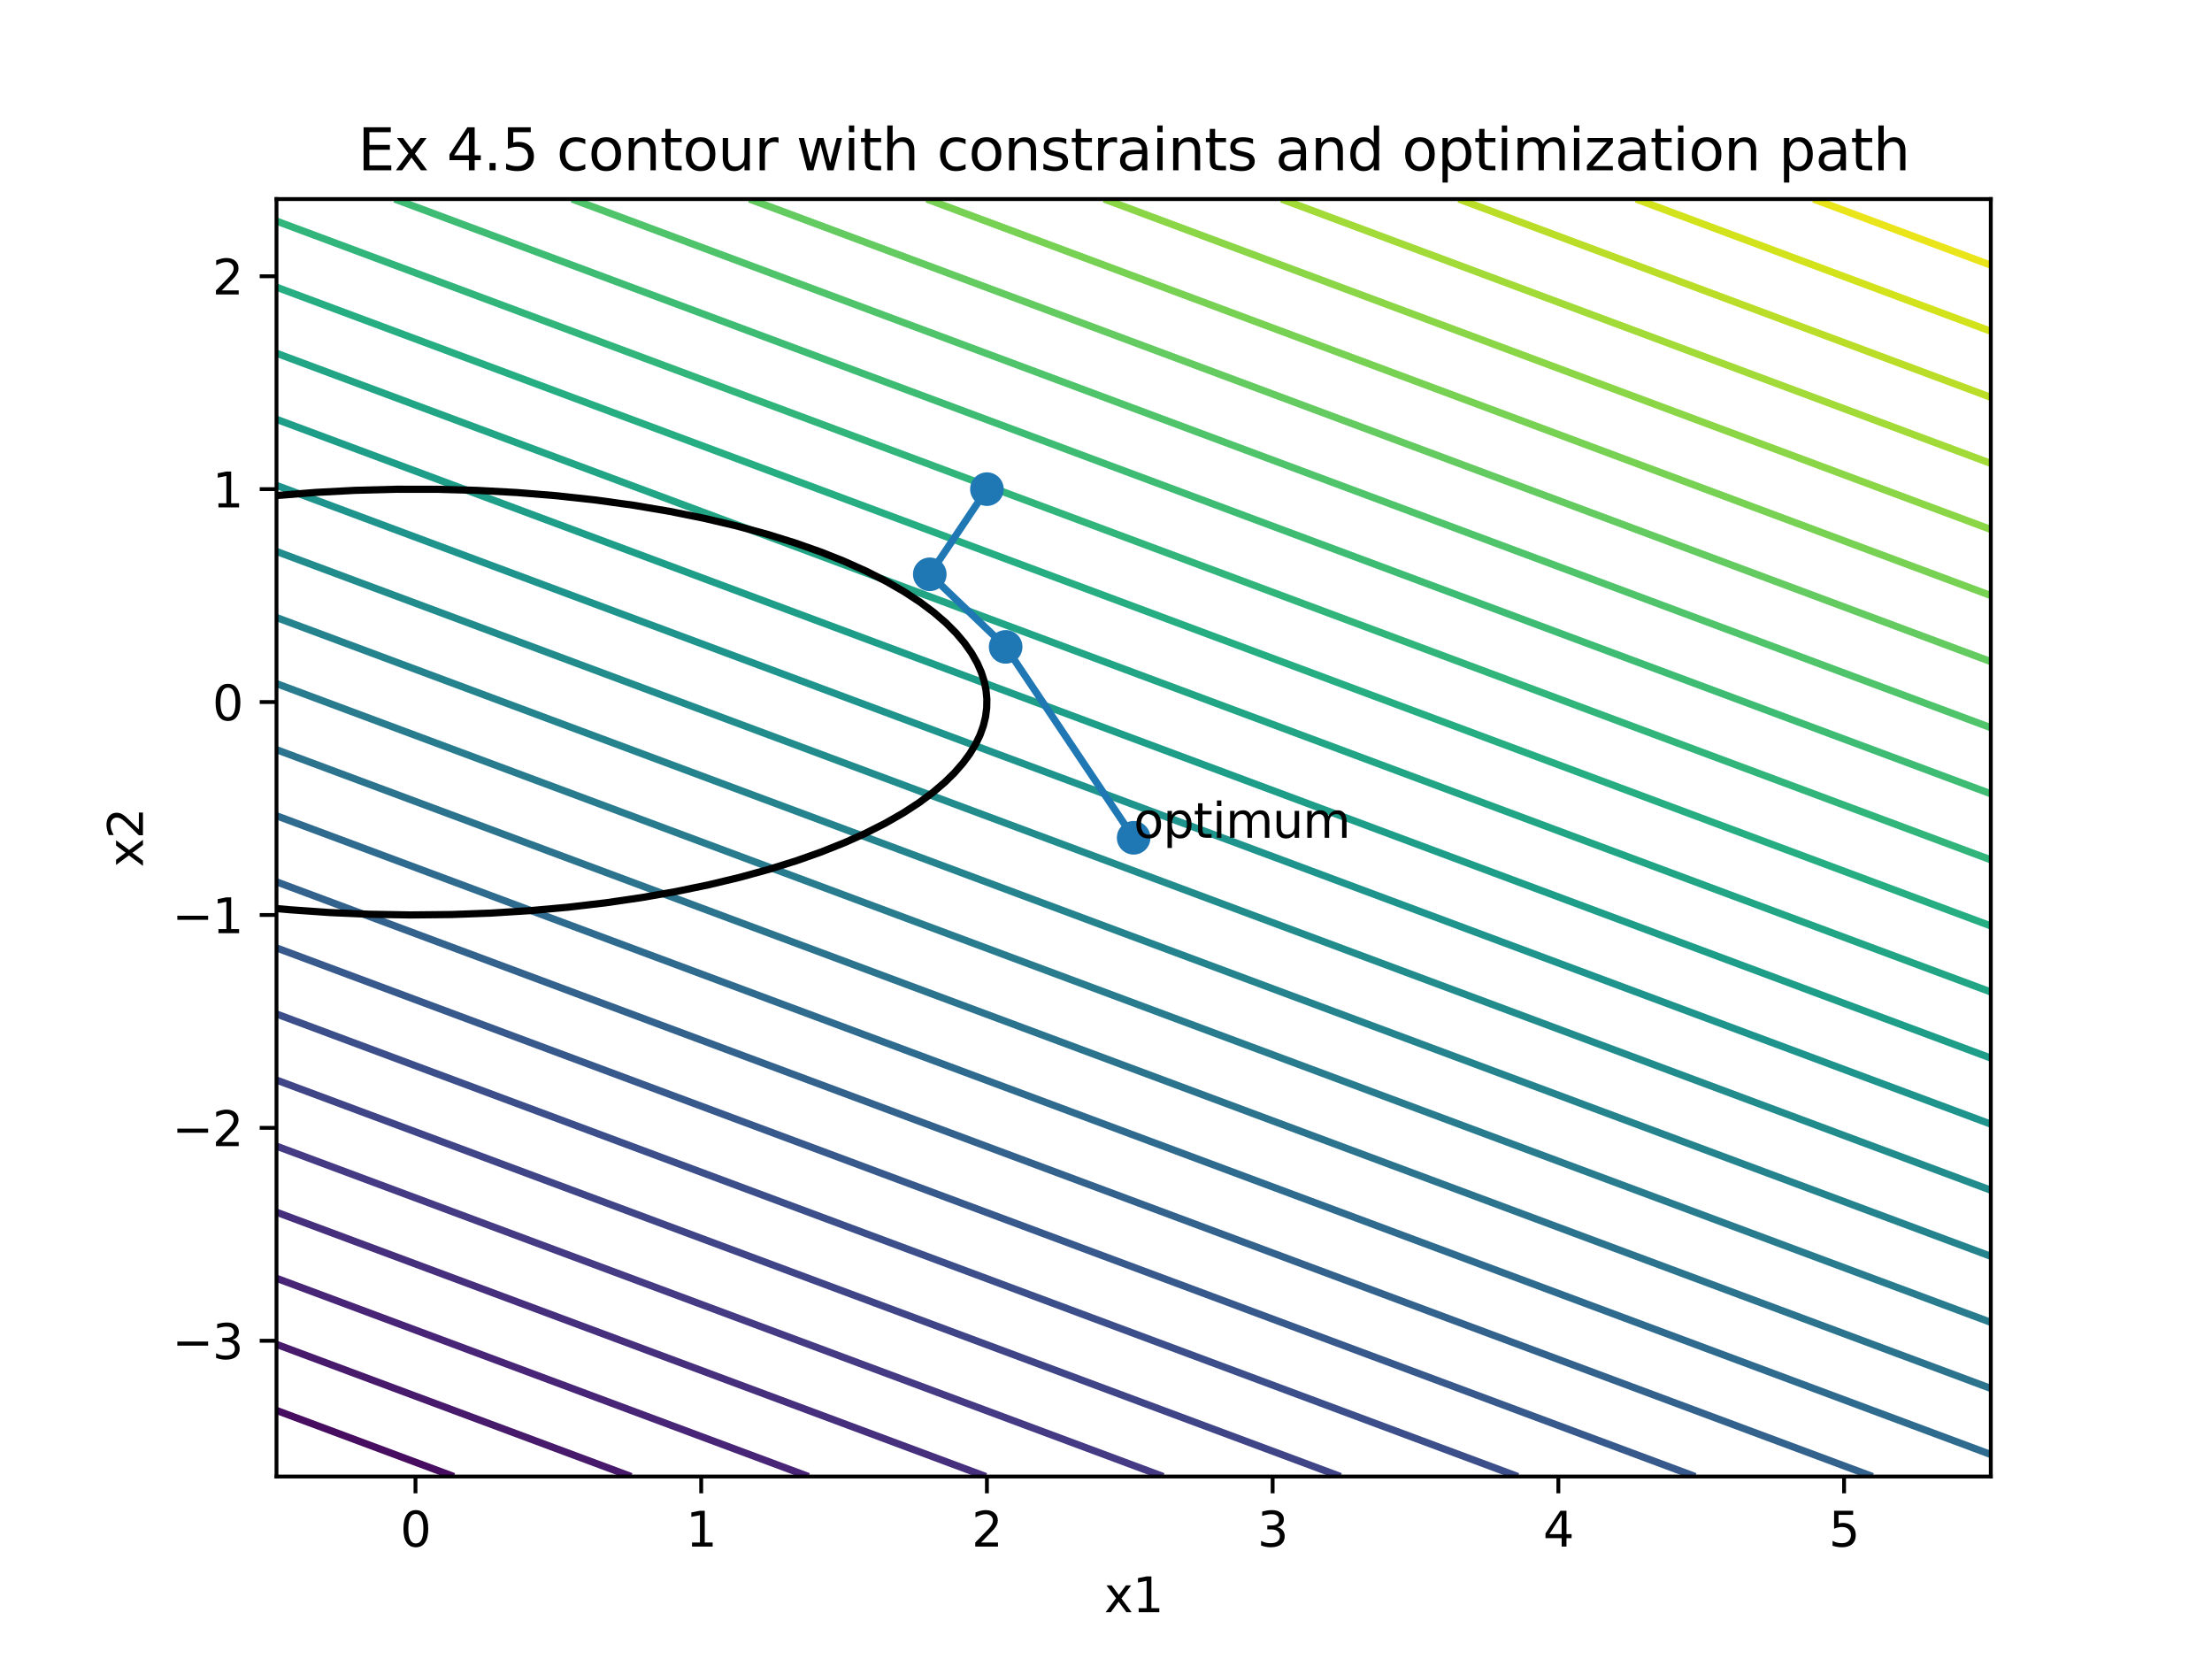 <?xml version="1.0" encoding="utf-8" standalone="no"?>
<!DOCTYPE svg PUBLIC "-//W3C//DTD SVG 1.1//EN"
  "http://www.w3.org/Graphics/SVG/1.1/DTD/svg11.dtd">
<svg xmlns:xlink="http://www.w3.org/1999/xlink" width="460.8pt" height="345.6pt" viewBox="0 0 460.8 345.6" xmlns="http://www.w3.org/2000/svg" version="1.1">
 <defs>
  <style type="text/css">*{stroke-linejoin: round; stroke-linecap: butt}</style>
 </defs>
 <g id="figure_1">
  <g id="patch_1">
   <path d="M 0 345.6 
L 460.8 345.6 
L 460.8 0 
L 0 0 
z
" style="fill: #ffffff"/>
  </g>
  <g id="axes_1">
   <g id="patch_2">
    <path d="M 57.6 307.584 
L 414.72 307.584 
L 414.72 41.472 
L 57.6 41.472 
z
" style="fill: #ffffff"/>
   </g>
   <g id="matplotlib.axis_1">
    <g id="xtick_1">
     <g id="line2d_1">
      <defs>
       <path id="m0d5af7718a" d="M 0 0 
L 0 3.5 
" style="stroke: #000000; stroke-width: 0.8"/>
      </defs>
      <g>
       <use xlink:href="#m0d5af7718a" x="86.553" y="307.584" style="stroke: #000000; stroke-width: 0.8"/>
      </g>
     </g>
     <g id="text_1">
      <!-- 0 -->
      <g transform="translate(83.371 322.182) scale(0.1 -0.1)">
       <defs>
        <path id="DejaVuSans-30" d="M 2034 4250 
Q 1547 4250 1301 3770 
Q 1056 3291 1056 2328 
Q 1056 1369 1301 889 
Q 1547 409 2034 409 
Q 2525 409 2770 889 
Q 3016 1369 3016 2328 
Q 3016 3291 2770 3770 
Q 2525 4250 2034 4250 
z
M 2034 4750 
Q 2819 4750 3233 4129 
Q 3647 3509 3647 2328 
Q 3647 1150 3233 529 
Q 2819 -91 2034 -91 
Q 1250 -91 836 529 
Q 422 1150 422 2328 
Q 422 3509 836 4129 
Q 1250 4750 2034 4750 
z
" transform="scale(0.016)"/>
       </defs>
       <use xlink:href="#DejaVuSans-30"/>
      </g>
     </g>
    </g>
    <g id="xtick_2">
     <g id="line2d_2">
      <g>
       <use xlink:href="#m0d5af7718a" x="146.073" y="307.584" style="stroke: #000000; stroke-width: 0.8"/>
      </g>
     </g>
     <g id="text_2">
      <!-- 1 -->
      <g transform="translate(142.891 322.182) scale(0.1 -0.1)">
       <defs>
        <path id="DejaVuSans-31" d="M 794 531 
L 1825 531 
L 1825 4091 
L 703 3866 
L 703 4441 
L 1819 4666 
L 2450 4666 
L 2450 531 
L 3481 531 
L 3481 0 
L 794 0 
L 794 531 
z
" transform="scale(0.016)"/>
       </defs>
       <use xlink:href="#DejaVuSans-31"/>
      </g>
     </g>
    </g>
    <g id="xtick_3">
     <g id="line2d_3">
      <g>
       <use xlink:href="#m0d5af7718a" x="205.593" y="307.584" style="stroke: #000000; stroke-width: 0.8"/>
      </g>
     </g>
     <g id="text_3">
      <!-- 2 -->
      <g transform="translate(202.411 322.182) scale(0.1 -0.1)">
       <defs>
        <path id="DejaVuSans-32" d="M 1228 531 
L 3431 531 
L 3431 0 
L 469 0 
L 469 531 
Q 828 903 1448 1529 
Q 2069 2156 2228 2338 
Q 2531 2678 2651 2914 
Q 2772 3150 2772 3378 
Q 2772 3750 2511 3984 
Q 2250 4219 1831 4219 
Q 1534 4219 1204 4116 
Q 875 4013 500 3803 
L 500 4441 
Q 881 4594 1212 4672 
Q 1544 4750 1819 4750 
Q 2544 4750 2975 4387 
Q 3406 4025 3406 3419 
Q 3406 3131 3298 2873 
Q 3191 2616 2906 2266 
Q 2828 2175 2409 1742 
Q 1991 1309 1228 531 
z
" transform="scale(0.016)"/>
       </defs>
       <use xlink:href="#DejaVuSans-32"/>
      </g>
     </g>
    </g>
    <g id="xtick_4">
     <g id="line2d_4">
      <g>
       <use xlink:href="#m0d5af7718a" x="265.113" y="307.584" style="stroke: #000000; stroke-width: 0.8"/>
      </g>
     </g>
     <g id="text_4">
      <!-- 3 -->
      <g transform="translate(261.931 322.182) scale(0.1 -0.1)">
       <defs>
        <path id="DejaVuSans-33" d="M 2597 2516 
Q 3050 2419 3304 2112 
Q 3559 1806 3559 1356 
Q 3559 666 3084 287 
Q 2609 -91 1734 -91 
Q 1441 -91 1130 -33 
Q 819 25 488 141 
L 488 750 
Q 750 597 1062 519 
Q 1375 441 1716 441 
Q 2309 441 2620 675 
Q 2931 909 2931 1356 
Q 2931 1769 2642 2001 
Q 2353 2234 1838 2234 
L 1294 2234 
L 1294 2753 
L 1863 2753 
Q 2328 2753 2575 2939 
Q 2822 3125 2822 3475 
Q 2822 3834 2567 4026 
Q 2313 4219 1838 4219 
Q 1578 4219 1281 4162 
Q 984 4106 628 3988 
L 628 4550 
Q 988 4650 1302 4700 
Q 1616 4750 1894 4750 
Q 2613 4750 3031 4423 
Q 3450 4097 3450 3541 
Q 3450 3153 3228 2886 
Q 3006 2619 2597 2516 
z
" transform="scale(0.016)"/>
       </defs>
       <use xlink:href="#DejaVuSans-33"/>
      </g>
     </g>
    </g>
    <g id="xtick_5">
     <g id="line2d_5">
      <g>
       <use xlink:href="#m0d5af7718a" x="324.633" y="307.584" style="stroke: #000000; stroke-width: 0.8"/>
      </g>
     </g>
     <g id="text_5">
      <!-- 4 -->
      <g transform="translate(321.451 322.182) scale(0.1 -0.1)">
       <defs>
        <path id="DejaVuSans-34" d="M 2419 4116 
L 825 1625 
L 2419 1625 
L 2419 4116 
z
M 2253 4666 
L 3047 4666 
L 3047 1625 
L 3713 1625 
L 3713 1100 
L 3047 1100 
L 3047 0 
L 2419 0 
L 2419 1100 
L 313 1100 
L 313 1709 
L 2253 4666 
z
" transform="scale(0.016)"/>
       </defs>
       <use xlink:href="#DejaVuSans-34"/>
      </g>
     </g>
    </g>
    <g id="xtick_6">
     <g id="line2d_6">
      <g>
       <use xlink:href="#m0d5af7718a" x="384.153" y="307.584" style="stroke: #000000; stroke-width: 0.8"/>
      </g>
     </g>
     <g id="text_6">
      <!-- 5 -->
      <g transform="translate(380.971 322.182) scale(0.1 -0.1)">
       <defs>
        <path id="DejaVuSans-35" d="M 691 4666 
L 3169 4666 
L 3169 4134 
L 1269 4134 
L 1269 2991 
Q 1406 3038 1543 3061 
Q 1681 3084 1819 3084 
Q 2600 3084 3056 2656 
Q 3513 2228 3513 1497 
Q 3513 744 3044 326 
Q 2575 -91 1722 -91 
Q 1428 -91 1123 -41 
Q 819 9 494 109 
L 494 744 
Q 775 591 1075 516 
Q 1375 441 1709 441 
Q 2250 441 2565 725 
Q 2881 1009 2881 1497 
Q 2881 1984 2565 2268 
Q 2250 2553 1709 2553 
Q 1456 2553 1204 2497 
Q 953 2441 691 2322 
L 691 4666 
z
" transform="scale(0.016)"/>
       </defs>
       <use xlink:href="#DejaVuSans-35"/>
      </g>
     </g>
    </g>
    <g id="text_7">
     <!-- x1 -->
     <g transform="translate(230.019 335.861) scale(0.1 -0.1)">
      <defs>
       <path id="DejaVuSans-78" d="M 3513 3500 
L 2247 1797 
L 3578 0 
L 2900 0 
L 1881 1375 
L 863 0 
L 184 0 
L 1544 1831 
L 300 3500 
L 978 3500 
L 1906 2253 
L 2834 3500 
L 3513 3500 
z
" transform="scale(0.016)"/>
      </defs>
      <use xlink:href="#DejaVuSans-78"/>
      <use xlink:href="#DejaVuSans-31" x="59.18"/>
     </g>
    </g>
   </g>
   <g id="matplotlib.axis_2">
    <g id="ytick_1">
     <g id="line2d_7">
      <defs>
       <path id="m8469f8056c" d="M 0 0 
L -3.5 0 
" style="stroke: #000000; stroke-width: 0.8"/>
      </defs>
      <g>
       <use xlink:href="#m8469f8056c" x="57.6" y="279.306" style="stroke: #000000; stroke-width: 0.8"/>
      </g>
     </g>
     <g id="text_8">
      <!-- −3 -->
      <g transform="translate(35.858 283.105) scale(0.1 -0.1)">
       <defs>
        <path id="DejaVuSans-2212" d="M 678 2272 
L 4684 2272 
L 4684 1741 
L 678 1741 
L 678 2272 
z
" transform="scale(0.016)"/>
       </defs>
       <use xlink:href="#DejaVuSans-2212"/>
       <use xlink:href="#DejaVuSans-33" x="83.789"/>
      </g>
     </g>
    </g>
    <g id="ytick_2">
     <g id="line2d_8">
      <g>
       <use xlink:href="#m8469f8056c" x="57.6" y="234.954" style="stroke: #000000; stroke-width: 0.8"/>
      </g>
     </g>
     <g id="text_9">
      <!-- −2 -->
      <g transform="translate(35.858 238.753) scale(0.1 -0.1)">
       <use xlink:href="#DejaVuSans-2212"/>
       <use xlink:href="#DejaVuSans-32" x="83.789"/>
      </g>
     </g>
    </g>
    <g id="ytick_3">
     <g id="line2d_9">
      <g>
       <use xlink:href="#m8469f8056c" x="57.6" y="190.602" style="stroke: #000000; stroke-width: 0.8"/>
      </g>
     </g>
     <g id="text_10">
      <!-- −1 -->
      <g transform="translate(35.858 194.401) scale(0.1 -0.1)">
       <use xlink:href="#DejaVuSans-2212"/>
       <use xlink:href="#DejaVuSans-31" x="83.789"/>
      </g>
     </g>
    </g>
    <g id="ytick_4">
     <g id="line2d_10">
      <g>
       <use xlink:href="#m8469f8056c" x="57.6" y="146.25" style="stroke: #000000; stroke-width: 0.8"/>
      </g>
     </g>
     <g id="text_11">
      <!-- 0 -->
      <g transform="translate(44.237 150.049) scale(0.1 -0.1)">
       <use xlink:href="#DejaVuSans-30"/>
      </g>
     </g>
    </g>
    <g id="ytick_5">
     <g id="line2d_11">
      <g>
       <use xlink:href="#m8469f8056c" x="57.6" y="101.898" style="stroke: #000000; stroke-width: 0.8"/>
      </g>
     </g>
     <g id="text_12">
      <!-- 1 -->
      <g transform="translate(44.237 105.697) scale(0.1 -0.1)">
       <use xlink:href="#DejaVuSans-31"/>
      </g>
     </g>
    </g>
    <g id="ytick_6">
     <g id="line2d_12">
      <g>
       <use xlink:href="#m8469f8056c" x="57.6" y="57.546" style="stroke: #000000; stroke-width: 0.8"/>
      </g>
     </g>
     <g id="text_13">
      <!-- 2 -->
      <g transform="translate(44.237 61.345) scale(0.1 -0.1)">
       <use xlink:href="#DejaVuSans-32"/>
      </g>
     </g>
    </g>
    <g id="text_14">
     <!-- x2 -->
     <g transform="translate(29.778 180.669) rotate(-90) scale(0.1 -0.1)">
      <use xlink:href="#DejaVuSans-78"/>
      <use xlink:href="#DejaVuSans-32" x="59.18"/>
     </g>
    </g>
   </g>
   <g id="PathCollection_1">
    <path d="M 57.6 307.584 
L 57.6 307.584 
z
" clip-path="url(#p1185262776)" style="fill: none; stroke: #440154; stroke-width: 1.5"/>
   </g>
   <g id="PathCollection_2">
    <path d="M 57.6 293.82 
L 94.543 307.584 
L 94.543 307.584 
" clip-path="url(#p1185262776)" style="fill: none; stroke: #470d60; stroke-width: 1.5"/>
   </g>
   <g id="PathCollection_3">
    <path d="M 57.6 280.055 
L 131.487 307.584 
L 131.487 307.584 
" clip-path="url(#p1185262776)" style="fill: none; stroke: #481a6c; stroke-width: 1.5"/>
   </g>
   <g id="PathCollection_4">
    <path d="M 57.6 266.291 
L 168.43 307.584 
L 168.43 307.584 
" clip-path="url(#p1185262776)" style="fill: none; stroke: #482576; stroke-width: 1.5"/>
   </g>
   <g id="PathCollection_5">
    <path d="M 57.6 252.526 
L 205.374 307.584 
L 205.374 307.584 
" clip-path="url(#p1185262776)" style="fill: none; stroke: #46307e; stroke-width: 1.5"/>
   </g>
   <g id="PathCollection_6">
    <path d="M 57.6 238.762 
L 242.317 307.584 
L 242.317 307.584 
" clip-path="url(#p1185262776)" style="fill: none; stroke: #443b84; stroke-width: 1.5"/>
   </g>
   <g id="PathCollection_7">
    <path d="M 57.6 224.998 
L 279.261 307.584 
L 279.261 307.584 
" clip-path="url(#p1185262776)" style="fill: none; stroke: #404588; stroke-width: 1.5"/>
   </g>
   <g id="PathCollection_8">
    <path d="M 57.6 211.233 
L 316.204 307.584 
L 316.204 307.584 
" clip-path="url(#p1185262776)" style="fill: none; stroke: #3c4f8a; stroke-width: 1.5"/>
   </g>
   <g id="PathCollection_9">
    <path d="M 57.6 197.469 
L 353.148 307.584 
L 353.148 307.584 
" clip-path="url(#p1185262776)" style="fill: none; stroke: #38598c; stroke-width: 1.5"/>
   </g>
   <g id="PathCollection_10">
    <path d="M 57.6 183.704 
L 390.091 307.584 
L 390.091 307.584 
" clip-path="url(#p1185262776)" style="fill: none; stroke: #33628d; stroke-width: 1.5"/>
   </g>
   <g id="PathCollection_11">
    <path d="M 57.6 169.94 
L 414.72 302.996 
L 414.72 302.996 
" clip-path="url(#p1185262776)" style="fill: none; stroke: #2f6b8e; stroke-width: 1.5"/>
   </g>
   <g id="PathCollection_12">
    <path d="M 57.6 156.175 
L 414.72 289.231 
L 414.72 289.231 
" clip-path="url(#p1185262776)" style="fill: none; stroke: #2c738e; stroke-width: 1.5"/>
   </g>
   <g id="PathCollection_13">
    <path d="M 57.6 142.411 
L 414.72 275.467 
L 414.72 275.467 
" clip-path="url(#p1185262776)" style="fill: none; stroke: #297b8e; stroke-width: 1.5"/>
   </g>
   <g id="PathCollection_14">
    <path d="M 57.6 128.647 
L 414.72 261.703 
L 414.72 261.703 
" clip-path="url(#p1185262776)" style="fill: none; stroke: #25838e; stroke-width: 1.5"/>
   </g>
   <g id="PathCollection_15">
    <path d="M 57.6 114.882 
L 414.72 247.938 
L 414.72 247.938 
" clip-path="url(#p1185262776)" style="fill: none; stroke: #228c8d; stroke-width: 1.5"/>
   </g>
   <g id="PathCollection_16">
    <path d="M 57.6 101.118 
L 414.72 234.174 
L 414.72 234.174 
" clip-path="url(#p1185262776)" style="fill: none; stroke: #1f948c; stroke-width: 1.5"/>
   </g>
   <g id="PathCollection_17">
    <path d="M 57.6 87.353 
L 414.72 220.409 
L 414.72 220.409 
" clip-path="url(#p1185262776)" style="fill: none; stroke: #1e9d89; stroke-width: 1.5"/>
   </g>
   <g id="PathCollection_18">
    <path d="M 57.6 73.589 
L 414.72 206.645 
L 414.72 206.645 
" clip-path="url(#p1185262776)" style="fill: none; stroke: #21a585; stroke-width: 1.5"/>
   </g>
   <g id="PathCollection_19">
    <path d="M 57.6 59.825 
L 414.72 192.881 
L 414.72 192.881 
" clip-path="url(#p1185262776)" style="fill: none; stroke: #26ad81; stroke-width: 1.5"/>
   </g>
   <g id="PathCollection_20">
    <path d="M 57.6 46.06 
L 414.72 179.116 
L 414.72 179.116 
" clip-path="url(#p1185262776)" style="fill: none; stroke: #31b57b; stroke-width: 1.5"/>
   </g>
   <g id="PathCollection_21">
    <path d="M 82.229 41.472 
L 414.72 165.352 
L 414.72 165.352 
" clip-path="url(#p1185262776)" style="fill: none; stroke: #3fbc73; stroke-width: 1.5"/>
   </g>
   <g id="PathCollection_22">
    <path d="M 119.172 41.472 
L 414.72 151.587 
L 414.72 151.587 
" clip-path="url(#p1185262776)" style="fill: none; stroke: #50c46a; stroke-width: 1.5"/>
   </g>
   <g id="PathCollection_23">
    <path d="M 156.116 41.472 
L 414.72 137.823 
L 414.72 137.823 
" clip-path="url(#p1185262776)" style="fill: none; stroke: #63cb5f; stroke-width: 1.5"/>
   </g>
   <g id="PathCollection_24">
    <path d="M 193.059 41.472 
L 414.72 124.058 
L 414.72 124.058 
" clip-path="url(#p1185262776)" style="fill: none; stroke: #77d153; stroke-width: 1.5"/>
   </g>
   <g id="PathCollection_25">
    <path d="M 230.003 41.472 
L 414.72 110.294 
L 414.72 110.294 
" clip-path="url(#p1185262776)" style="fill: none; stroke: #8bd646; stroke-width: 1.5"/>
   </g>
   <g id="PathCollection_26">
    <path d="M 266.946 41.472 
L 414.72 96.53 
L 414.72 96.53 
" clip-path="url(#p1185262776)" style="fill: none; stroke: #a2da37; stroke-width: 1.5"/>
   </g>
   <g id="PathCollection_27">
    <path d="M 303.89 41.472 
L 414.72 82.765 
L 414.72 82.765 
" clip-path="url(#p1185262776)" style="fill: none; stroke: #bade28; stroke-width: 1.5"/>
   </g>
   <g id="PathCollection_28">
    <path d="M 340.833 41.472 
L 414.72 69.001 
L 414.72 69.001 
" clip-path="url(#p1185262776)" style="fill: none; stroke: #d2e21b; stroke-width: 1.5"/>
   </g>
   <g id="PathCollection_29">
    <path d="M 377.777 41.472 
L 414.72 55.236 
L 414.72 55.236 
" clip-path="url(#p1185262776)" style="fill: none; stroke: #eae51a; stroke-width: 1.5"/>
   </g>
   <g id="PathCollection_30"/>
   <g id="PathCollection_31">
    <path d="M 57.6 103.23 
L 65.822 102.576 
L 74.044 102.144 
L 82.623 101.922 
L 91.203 101.932 
L 99.425 102.158 
L 107.647 102.6 
L 115.949 103.272 
L 124.091 104.161 
L 131.955 105.251 
L 139.462 106.52 
L 146.612 107.957 
L 153.404 109.553 
L 159.713 111.263 
L 165.558 113.075 
L 170.92 114.961 
L 175.697 116.857 
L 180.449 118.988 
L 184.639 121.119 
L 188.437 123.313 
L 191.654 125.425 
L 194.514 127.566 
L 197.016 129.721 
L 199.161 131.87 
L 200.948 133.983 
L 202.393 136.036 
L 203.599 138.167 
L 204.417 140.032 
L 205.018 141.897 
L 205.405 143.761 
L 205.581 145.626 
L 205.546 147.491 
L 205.301 149.355 
L 204.843 151.22 
L 204.166 153.097 
L 203.28 154.949 
L 202.021 157.033 
L 200.612 158.945 
L 198.804 161.014 
L 196.842 162.941 
L 194.342 165.072 
L 191.472 167.203 
L 188.199 169.334 
L 184.484 171.465 
L 180.274 173.596 
L 175.925 175.547 
L 170.92 177.539 
L 165.916 179.307 
L 160.196 181.096 
L 154.119 182.765 
L 147.684 184.307 
L 140.892 185.711 
L 133.743 186.968 
L 126.236 188.065 
L 118.371 188.988 
L 110.507 189.695 
L 102.285 190.213 
L 94.063 190.514 
L 85.483 190.6 
L 76.904 190.456 
L 68.682 190.099 
L 60.46 189.523 
L 57.6 189.27 
L 57.6 189.27 
" clip-path="url(#p1185262776)" style="fill: none; stroke: #000000; stroke-width: 1.5"/>
   </g>
   <g id="line2d_13">
    <path d="M 205.593 101.898 
L 193.689 119.639 
L 209.496 134.757 
L 236.16 174.528 
" clip-path="url(#p1185262776)" style="fill: none; stroke: #1f77b4; stroke-width: 1.5; stroke-linecap: square"/>
    <defs>
     <path id="m850716534d" d="M 0 3 
C 0.796 3 1.559 2.684 2.121 2.121 
C 2.684 1.559 3 0.796 3 0 
C 3 -0.796 2.684 -1.559 2.121 -2.121 
C 1.559 -2.684 0.796 -3 0 -3 
C -0.796 -3 -1.559 -2.684 -2.121 -2.121 
C -2.684 -1.559 -3 -0.796 -3 0 
C -3 0.796 -2.684 1.559 -2.121 2.121 
C -1.559 2.684 -0.796 3 0 3 
z
" style="stroke: #1f77b4"/>
    </defs>
    <g clip-path="url(#p1185262776)">
     <use xlink:href="#m850716534d" x="205.593" y="101.898" style="fill: #1f77b4; stroke: #1f77b4"/>
     <use xlink:href="#m850716534d" x="193.689" y="119.639" style="fill: #1f77b4; stroke: #1f77b4"/>
     <use xlink:href="#m850716534d" x="209.496" y="134.757" style="fill: #1f77b4; stroke: #1f77b4"/>
     <use xlink:href="#m850716534d" x="236.16" y="174.528" style="fill: #1f77b4; stroke: #1f77b4"/>
    </g>
   </g>
   <g id="patch_3">
    <path d="M 57.6 307.584 
L 57.6 41.472 
" style="fill: none; stroke: #000000; stroke-width: 0.8; stroke-linejoin: miter; stroke-linecap: square"/>
   </g>
   <g id="patch_4">
    <path d="M 414.72 307.584 
L 414.72 41.472 
" style="fill: none; stroke: #000000; stroke-width: 0.8; stroke-linejoin: miter; stroke-linecap: square"/>
   </g>
   <g id="patch_5">
    <path d="M 57.6 307.584 
L 414.72 307.584 
" style="fill: none; stroke: #000000; stroke-width: 0.8; stroke-linejoin: miter; stroke-linecap: square"/>
   </g>
   <g id="patch_6">
    <path d="M 57.6 41.472 
L 414.72 41.472 
" style="fill: none; stroke: #000000; stroke-width: 0.8; stroke-linejoin: miter; stroke-linecap: square"/>
   </g>
   <g id="text_15">
    <!-- optimum -->
    <g transform="translate(236.16 174.528) scale(0.1 -0.1)">
     <defs>
      <path id="DejaVuSans-6f" d="M 1959 3097 
Q 1497 3097 1228 2736 
Q 959 2375 959 1747 
Q 959 1119 1226 758 
Q 1494 397 1959 397 
Q 2419 397 2687 759 
Q 2956 1122 2956 1747 
Q 2956 2369 2687 2733 
Q 2419 3097 1959 3097 
z
M 1959 3584 
Q 2709 3584 3137 3096 
Q 3566 2609 3566 1747 
Q 3566 888 3137 398 
Q 2709 -91 1959 -91 
Q 1206 -91 779 398 
Q 353 888 353 1747 
Q 353 2609 779 3096 
Q 1206 3584 1959 3584 
z
" transform="scale(0.016)"/>
      <path id="DejaVuSans-70" d="M 1159 525 
L 1159 -1331 
L 581 -1331 
L 581 3500 
L 1159 3500 
L 1159 2969 
Q 1341 3281 1617 3432 
Q 1894 3584 2278 3584 
Q 2916 3584 3314 3078 
Q 3713 2572 3713 1747 
Q 3713 922 3314 415 
Q 2916 -91 2278 -91 
Q 1894 -91 1617 61 
Q 1341 213 1159 525 
z
M 3116 1747 
Q 3116 2381 2855 2742 
Q 2594 3103 2138 3103 
Q 1681 3103 1420 2742 
Q 1159 2381 1159 1747 
Q 1159 1113 1420 752 
Q 1681 391 2138 391 
Q 2594 391 2855 752 
Q 3116 1113 3116 1747 
z
" transform="scale(0.016)"/>
      <path id="DejaVuSans-74" d="M 1172 4494 
L 1172 3500 
L 2356 3500 
L 2356 3053 
L 1172 3053 
L 1172 1153 
Q 1172 725 1289 603 
Q 1406 481 1766 481 
L 2356 481 
L 2356 0 
L 1766 0 
Q 1100 0 847 248 
Q 594 497 594 1153 
L 594 3053 
L 172 3053 
L 172 3500 
L 594 3500 
L 594 4494 
L 1172 4494 
z
" transform="scale(0.016)"/>
      <path id="DejaVuSans-69" d="M 603 3500 
L 1178 3500 
L 1178 0 
L 603 0 
L 603 3500 
z
M 603 4863 
L 1178 4863 
L 1178 4134 
L 603 4134 
L 603 4863 
z
" transform="scale(0.016)"/>
      <path id="DejaVuSans-6d" d="M 3328 2828 
Q 3544 3216 3844 3400 
Q 4144 3584 4550 3584 
Q 5097 3584 5394 3201 
Q 5691 2819 5691 2113 
L 5691 0 
L 5113 0 
L 5113 2094 
Q 5113 2597 4934 2840 
Q 4756 3084 4391 3084 
Q 3944 3084 3684 2787 
Q 3425 2491 3425 1978 
L 3425 0 
L 2847 0 
L 2847 2094 
Q 2847 2600 2669 2842 
Q 2491 3084 2119 3084 
Q 1678 3084 1418 2786 
Q 1159 2488 1159 1978 
L 1159 0 
L 581 0 
L 581 3500 
L 1159 3500 
L 1159 2956 
Q 1356 3278 1631 3431 
Q 1906 3584 2284 3584 
Q 2666 3584 2933 3390 
Q 3200 3197 3328 2828 
z
" transform="scale(0.016)"/>
      <path id="DejaVuSans-75" d="M 544 1381 
L 544 3500 
L 1119 3500 
L 1119 1403 
Q 1119 906 1312 657 
Q 1506 409 1894 409 
Q 2359 409 2629 706 
Q 2900 1003 2900 1516 
L 2900 3500 
L 3475 3500 
L 3475 0 
L 2900 0 
L 2900 538 
Q 2691 219 2414 64 
Q 2138 -91 1772 -91 
Q 1169 -91 856 284 
Q 544 659 544 1381 
z
M 1991 3584 
L 1991 3584 
z
" transform="scale(0.016)"/>
     </defs>
     <use xlink:href="#DejaVuSans-6f"/>
     <use xlink:href="#DejaVuSans-70" x="61.182"/>
     <use xlink:href="#DejaVuSans-74" x="124.658"/>
     <use xlink:href="#DejaVuSans-69" x="163.867"/>
     <use xlink:href="#DejaVuSans-6d" x="191.65"/>
     <use xlink:href="#DejaVuSans-75" x="289.062"/>
     <use xlink:href="#DejaVuSans-6d" x="352.441"/>
    </g>
   </g>
   <g id="text_16">
    <!-- Ex 4.5 contour with constraints and optimization path -->
    <g transform="translate(74.534 35.472) scale(0.12 -0.12)">
     <defs>
      <path id="DejaVuSans-45" d="M 628 4666 
L 3578 4666 
L 3578 4134 
L 1259 4134 
L 1259 2753 
L 3481 2753 
L 3481 2222 
L 1259 2222 
L 1259 531 
L 3634 531 
L 3634 0 
L 628 0 
L 628 4666 
z
" transform="scale(0.016)"/>
      <path id="DejaVuSans-20" transform="scale(0.016)"/>
      <path id="DejaVuSans-2e" d="M 684 794 
L 1344 794 
L 1344 0 
L 684 0 
L 684 794 
z
" transform="scale(0.016)"/>
      <path id="DejaVuSans-63" d="M 3122 3366 
L 3122 2828 
Q 2878 2963 2633 3030 
Q 2388 3097 2138 3097 
Q 1578 3097 1268 2742 
Q 959 2388 959 1747 
Q 959 1106 1268 751 
Q 1578 397 2138 397 
Q 2388 397 2633 464 
Q 2878 531 3122 666 
L 3122 134 
Q 2881 22 2623 -34 
Q 2366 -91 2075 -91 
Q 1284 -91 818 406 
Q 353 903 353 1747 
Q 353 2603 823 3093 
Q 1294 3584 2113 3584 
Q 2378 3584 2631 3529 
Q 2884 3475 3122 3366 
z
" transform="scale(0.016)"/>
      <path id="DejaVuSans-6e" d="M 3513 2113 
L 3513 0 
L 2938 0 
L 2938 2094 
Q 2938 2591 2744 2837 
Q 2550 3084 2163 3084 
Q 1697 3084 1428 2787 
Q 1159 2491 1159 1978 
L 1159 0 
L 581 0 
L 581 3500 
L 1159 3500 
L 1159 2956 
Q 1366 3272 1645 3428 
Q 1925 3584 2291 3584 
Q 2894 3584 3203 3211 
Q 3513 2838 3513 2113 
z
" transform="scale(0.016)"/>
      <path id="DejaVuSans-72" d="M 2631 2963 
Q 2534 3019 2420 3045 
Q 2306 3072 2169 3072 
Q 1681 3072 1420 2755 
Q 1159 2438 1159 1844 
L 1159 0 
L 581 0 
L 581 3500 
L 1159 3500 
L 1159 2956 
Q 1341 3275 1631 3429 
Q 1922 3584 2338 3584 
Q 2397 3584 2469 3576 
Q 2541 3569 2628 3553 
L 2631 2963 
z
" transform="scale(0.016)"/>
      <path id="DejaVuSans-77" d="M 269 3500 
L 844 3500 
L 1563 769 
L 2278 3500 
L 2956 3500 
L 3675 769 
L 4391 3500 
L 4966 3500 
L 4050 0 
L 3372 0 
L 2619 2869 
L 1863 0 
L 1184 0 
L 269 3500 
z
" transform="scale(0.016)"/>
      <path id="DejaVuSans-68" d="M 3513 2113 
L 3513 0 
L 2938 0 
L 2938 2094 
Q 2938 2591 2744 2837 
Q 2550 3084 2163 3084 
Q 1697 3084 1428 2787 
Q 1159 2491 1159 1978 
L 1159 0 
L 581 0 
L 581 4863 
L 1159 4863 
L 1159 2956 
Q 1366 3272 1645 3428 
Q 1925 3584 2291 3584 
Q 2894 3584 3203 3211 
Q 3513 2838 3513 2113 
z
" transform="scale(0.016)"/>
      <path id="DejaVuSans-73" d="M 2834 3397 
L 2834 2853 
Q 2591 2978 2328 3040 
Q 2066 3103 1784 3103 
Q 1356 3103 1142 2972 
Q 928 2841 928 2578 
Q 928 2378 1081 2264 
Q 1234 2150 1697 2047 
L 1894 2003 
Q 2506 1872 2764 1633 
Q 3022 1394 3022 966 
Q 3022 478 2636 193 
Q 2250 -91 1575 -91 
Q 1294 -91 989 -36 
Q 684 19 347 128 
L 347 722 
Q 666 556 975 473 
Q 1284 391 1588 391 
Q 1994 391 2212 530 
Q 2431 669 2431 922 
Q 2431 1156 2273 1281 
Q 2116 1406 1581 1522 
L 1381 1569 
Q 847 1681 609 1914 
Q 372 2147 372 2553 
Q 372 3047 722 3315 
Q 1072 3584 1716 3584 
Q 2034 3584 2315 3537 
Q 2597 3491 2834 3397 
z
" transform="scale(0.016)"/>
      <path id="DejaVuSans-61" d="M 2194 1759 
Q 1497 1759 1228 1600 
Q 959 1441 959 1056 
Q 959 750 1161 570 
Q 1363 391 1709 391 
Q 2188 391 2477 730 
Q 2766 1069 2766 1631 
L 2766 1759 
L 2194 1759 
z
M 3341 1997 
L 3341 0 
L 2766 0 
L 2766 531 
Q 2569 213 2275 61 
Q 1981 -91 1556 -91 
Q 1019 -91 701 211 
Q 384 513 384 1019 
Q 384 1609 779 1909 
Q 1175 2209 1959 2209 
L 2766 2209 
L 2766 2266 
Q 2766 2663 2505 2880 
Q 2244 3097 1772 3097 
Q 1472 3097 1187 3025 
Q 903 2953 641 2809 
L 641 3341 
Q 956 3463 1253 3523 
Q 1550 3584 1831 3584 
Q 2591 3584 2966 3190 
Q 3341 2797 3341 1997 
z
" transform="scale(0.016)"/>
      <path id="DejaVuSans-64" d="M 2906 2969 
L 2906 4863 
L 3481 4863 
L 3481 0 
L 2906 0 
L 2906 525 
Q 2725 213 2448 61 
Q 2172 -91 1784 -91 
Q 1150 -91 751 415 
Q 353 922 353 1747 
Q 353 2572 751 3078 
Q 1150 3584 1784 3584 
Q 2172 3584 2448 3432 
Q 2725 3281 2906 2969 
z
M 947 1747 
Q 947 1113 1208 752 
Q 1469 391 1925 391 
Q 2381 391 2643 752 
Q 2906 1113 2906 1747 
Q 2906 2381 2643 2742 
Q 2381 3103 1925 3103 
Q 1469 3103 1208 2742 
Q 947 2381 947 1747 
z
" transform="scale(0.016)"/>
      <path id="DejaVuSans-7a" d="M 353 3500 
L 3084 3500 
L 3084 2975 
L 922 459 
L 3084 459 
L 3084 0 
L 275 0 
L 275 525 
L 2438 3041 
L 353 3041 
L 353 3500 
z
" transform="scale(0.016)"/>
     </defs>
     <use xlink:href="#DejaVuSans-45"/>
     <use xlink:href="#DejaVuSans-78" x="63.184"/>
     <use xlink:href="#DejaVuSans-20" x="122.363"/>
     <use xlink:href="#DejaVuSans-34" x="154.15"/>
     <use xlink:href="#DejaVuSans-2e" x="217.773"/>
     <use xlink:href="#DejaVuSans-35" x="249.561"/>
     <use xlink:href="#DejaVuSans-20" x="313.184"/>
     <use xlink:href="#DejaVuSans-63" x="344.971"/>
     <use xlink:href="#DejaVuSans-6f" x="399.951"/>
     <use xlink:href="#DejaVuSans-6e" x="461.133"/>
     <use xlink:href="#DejaVuSans-74" x="524.512"/>
     <use xlink:href="#DejaVuSans-6f" x="563.721"/>
     <use xlink:href="#DejaVuSans-75" x="624.902"/>
     <use xlink:href="#DejaVuSans-72" x="688.281"/>
     <use xlink:href="#DejaVuSans-20" x="729.395"/>
     <use xlink:href="#DejaVuSans-77" x="761.182"/>
     <use xlink:href="#DejaVuSans-69" x="842.969"/>
     <use xlink:href="#DejaVuSans-74" x="870.752"/>
     <use xlink:href="#DejaVuSans-68" x="909.961"/>
     <use xlink:href="#DejaVuSans-20" x="973.34"/>
     <use xlink:href="#DejaVuSans-63" x="1005.127"/>
     <use xlink:href="#DejaVuSans-6f" x="1060.107"/>
     <use xlink:href="#DejaVuSans-6e" x="1121.289"/>
     <use xlink:href="#DejaVuSans-73" x="1184.668"/>
     <use xlink:href="#DejaVuSans-74" x="1236.768"/>
     <use xlink:href="#DejaVuSans-72" x="1275.977"/>
     <use xlink:href="#DejaVuSans-61" x="1317.09"/>
     <use xlink:href="#DejaVuSans-69" x="1378.369"/>
     <use xlink:href="#DejaVuSans-6e" x="1406.152"/>
     <use xlink:href="#DejaVuSans-74" x="1469.531"/>
     <use xlink:href="#DejaVuSans-73" x="1508.74"/>
     <use xlink:href="#DejaVuSans-20" x="1560.84"/>
     <use xlink:href="#DejaVuSans-61" x="1592.627"/>
     <use xlink:href="#DejaVuSans-6e" x="1653.906"/>
     <use xlink:href="#DejaVuSans-64" x="1717.285"/>
     <use xlink:href="#DejaVuSans-20" x="1780.762"/>
     <use xlink:href="#DejaVuSans-6f" x="1812.549"/>
     <use xlink:href="#DejaVuSans-70" x="1873.73"/>
     <use xlink:href="#DejaVuSans-74" x="1937.207"/>
     <use xlink:href="#DejaVuSans-69" x="1976.416"/>
     <use xlink:href="#DejaVuSans-6d" x="2004.199"/>
     <use xlink:href="#DejaVuSans-69" x="2101.611"/>
     <use xlink:href="#DejaVuSans-7a" x="2129.395"/>
     <use xlink:href="#DejaVuSans-61" x="2181.885"/>
     <use xlink:href="#DejaVuSans-74" x="2243.164"/>
     <use xlink:href="#DejaVuSans-69" x="2282.373"/>
     <use xlink:href="#DejaVuSans-6f" x="2310.156"/>
     <use xlink:href="#DejaVuSans-6e" x="2371.338"/>
     <use xlink:href="#DejaVuSans-20" x="2434.717"/>
     <use xlink:href="#DejaVuSans-70" x="2466.504"/>
     <use xlink:href="#DejaVuSans-61" x="2529.98"/>
     <use xlink:href="#DejaVuSans-74" x="2591.26"/>
     <use xlink:href="#DejaVuSans-68" x="2630.469"/>
    </g>
   </g>
  </g>
 </g>
 <defs>
  <clipPath id="p1185262776">
   <rect x="57.6" y="41.472" width="357.12" height="266.112"/>
  </clipPath>
 </defs>
</svg>
